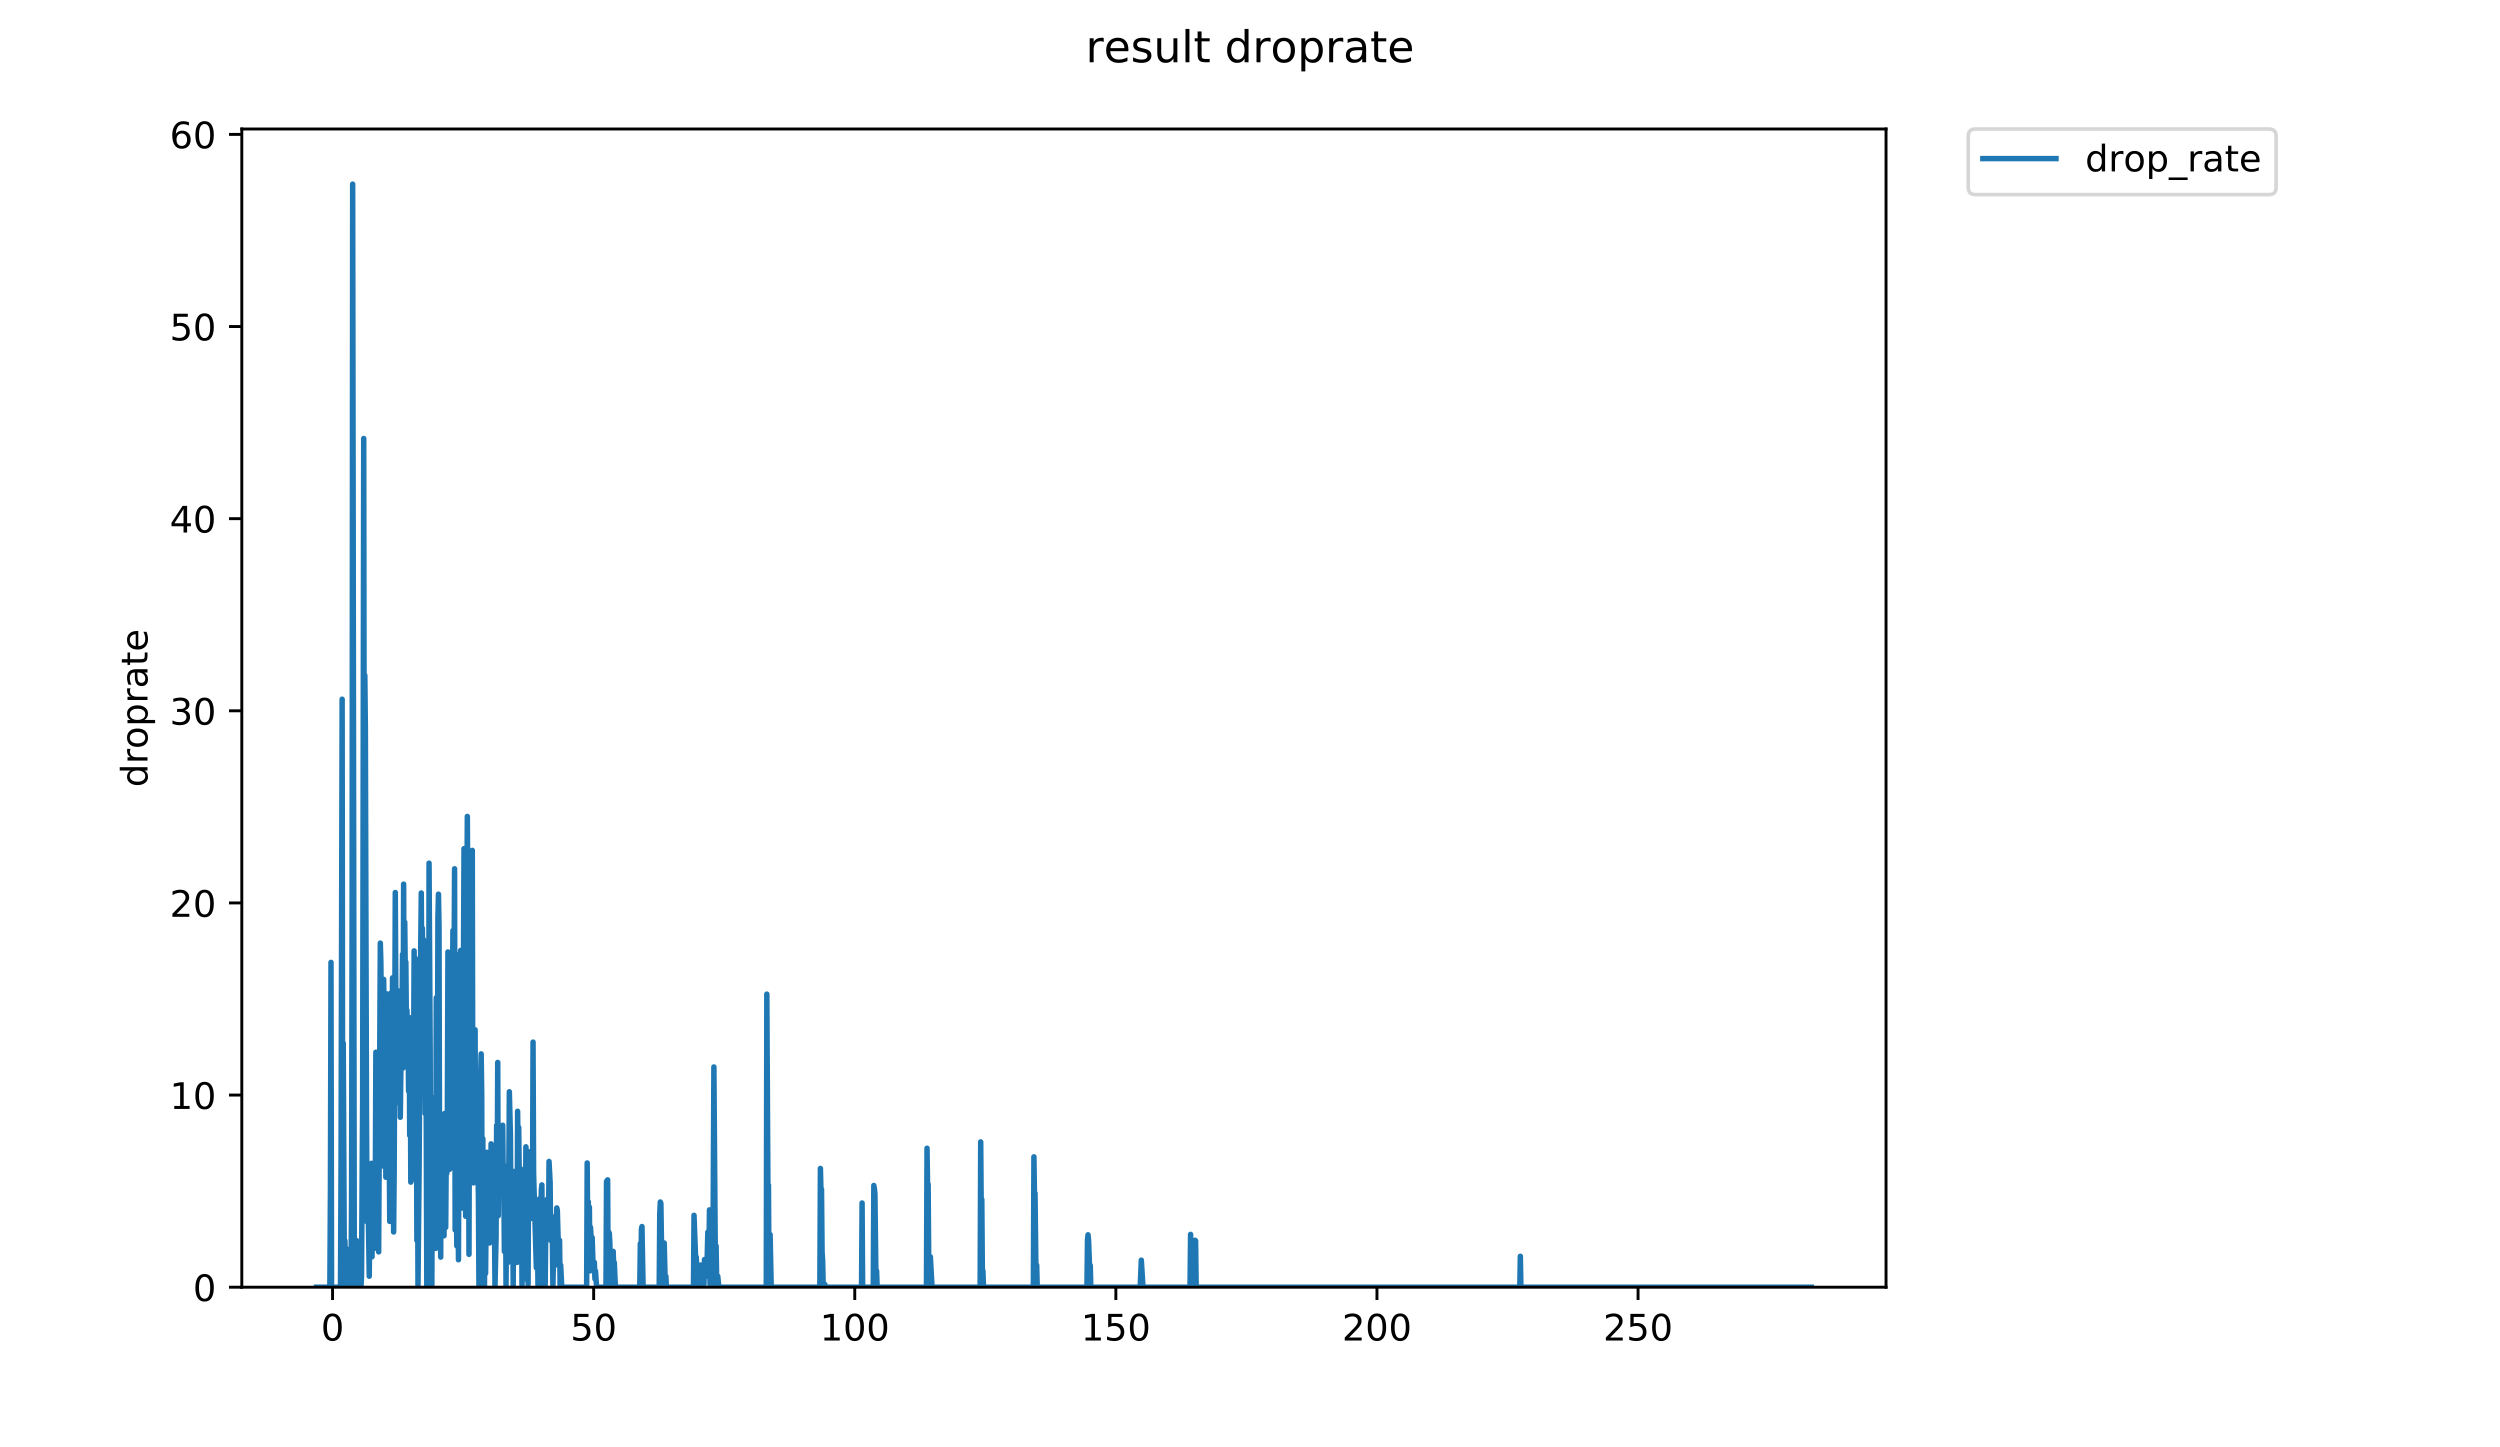 <?xml version="1.0" encoding="utf-8" standalone="no"?>
<!DOCTYPE svg PUBLIC "-//W3C//DTD SVG 1.1//EN"
  "http://www.w3.org/Graphics/SVG/1.1/DTD/svg11.dtd">
<!-- Created with matplotlib (https://matplotlib.org/) -->
<svg height="396pt" version="1.1" viewBox="0 0 684 396" width="684pt" xmlns="http://www.w3.org/2000/svg" xmlns:xlink="http://www.w3.org/1999/xlink">
 <defs>
  <style type="text/css">
*{stroke-linecap:butt;stroke-linejoin:round;}
  </style>
 </defs>
 <g id="figure_1">
  <g id="patch_1">
   <path d="M 0 396 
L 684 396 
L 684 0 
L 0 0 
z
" style="fill:#ffffff;"/>
  </g>
  <g id="axes_1">
   <g id="patch_2">
    <path d="M 66.159 352.174 
L 516.019 352.174 
L 516.019 35.293 
L 66.159 35.293 
z
" style="fill:#ffffff;"/>
   </g>
   <g id="matplotlib.axis_1">
    <g id="xtick_1">
     <g id="line2d_1">
      <defs>
       <path d="M 0 0 
L 0 3.5 
" id="mb19cd7036c" style="stroke:#000000;stroke-width:0.8;"/>
      </defs>
      <g>
       <use style="stroke:#000000;stroke-width:0.8;" x="90.988" xlink:href="#mb19cd7036c" y="352.174"/>
      </g>
     </g>
     <g id="text_1">
      <!-- 0 -->
      <defs>
       <path d="M 31.781 66.406 
Q 24.172 66.406 20.328 58.906 
Q 16.5 51.422 16.5 36.375 
Q 16.5 21.391 20.328 13.891 
Q 24.172 6.391 31.781 6.391 
Q 39.453 6.391 43.281 13.891 
Q 47.125 21.391 47.125 36.375 
Q 47.125 51.422 43.281 58.906 
Q 39.453 66.406 31.781 66.406 
z
M 31.781 74.219 
Q 44.047 74.219 50.516 64.516 
Q 56.984 54.828 56.984 36.375 
Q 56.984 17.969 50.516 8.266 
Q 44.047 -1.422 31.781 -1.422 
Q 19.531 -1.422 13.062 8.266 
Q 6.594 17.969 6.594 36.375 
Q 6.594 54.828 13.062 64.516 
Q 19.531 74.219 31.781 74.219 
z
" id="DejaVuSans-48"/>
      </defs>
      <g transform="translate(87.807 366.773)scale(0.1 -0.1)">
       <use xlink:href="#DejaVuSans-48"/>
      </g>
     </g>
    </g>
    <g id="xtick_2">
     <g id="line2d_2">
      <g>
       <use style="stroke:#000000;stroke-width:0.8;" x="162.425" xlink:href="#mb19cd7036c" y="352.174"/>
      </g>
     </g>
     <g id="text_2">
      <!-- 50 -->
      <defs>
       <path d="M 10.797 72.906 
L 49.516 72.906 
L 49.516 64.594 
L 19.828 64.594 
L 19.828 46.734 
Q 21.969 47.469 24.109 47.828 
Q 26.266 48.188 28.422 48.188 
Q 40.625 48.188 47.75 41.5 
Q 54.891 34.812 54.891 23.391 
Q 54.891 11.625 47.562 5.094 
Q 40.234 -1.422 26.906 -1.422 
Q 22.312 -1.422 17.547 -0.641 
Q 12.797 0.141 7.719 1.703 
L 7.719 11.625 
Q 12.109 9.234 16.797 8.062 
Q 21.484 6.891 26.703 6.891 
Q 35.156 6.891 40.078 11.328 
Q 45.016 15.766 45.016 23.391 
Q 45.016 31 40.078 35.438 
Q 35.156 39.891 26.703 39.891 
Q 22.75 39.891 18.812 39.016 
Q 14.891 38.141 10.797 36.281 
z
" id="DejaVuSans-53"/>
      </defs>
      <g transform="translate(156.062 366.773)scale(0.1 -0.1)">
       <use xlink:href="#DejaVuSans-53"/>
       <use x="63.623" xlink:href="#DejaVuSans-48"/>
      </g>
     </g>
    </g>
    <g id="xtick_3">
     <g id="line2d_3">
      <g>
       <use style="stroke:#000000;stroke-width:0.8;" x="233.862" xlink:href="#mb19cd7036c" y="352.174"/>
      </g>
     </g>
     <g id="text_3">
      <!-- 100 -->
      <defs>
       <path d="M 12.406 8.297 
L 28.516 8.297 
L 28.516 63.922 
L 10.984 60.406 
L 10.984 69.391 
L 28.422 72.906 
L 38.281 72.906 
L 38.281 8.297 
L 54.391 8.297 
L 54.391 0 
L 12.406 0 
z
" id="DejaVuSans-49"/>
      </defs>
      <g transform="translate(224.318 366.773)scale(0.1 -0.1)">
       <use xlink:href="#DejaVuSans-49"/>
       <use x="63.623" xlink:href="#DejaVuSans-48"/>
       <use x="127.246" xlink:href="#DejaVuSans-48"/>
      </g>
     </g>
    </g>
    <g id="xtick_4">
     <g id="line2d_4">
      <g>
       <use style="stroke:#000000;stroke-width:0.8;" x="305.298" xlink:href="#mb19cd7036c" y="352.174"/>
      </g>
     </g>
     <g id="text_4">
      <!-- 150 -->
      <g transform="translate(295.755 366.773)scale(0.1 -0.1)">
       <use xlink:href="#DejaVuSans-49"/>
       <use x="63.623" xlink:href="#DejaVuSans-53"/>
       <use x="127.246" xlink:href="#DejaVuSans-48"/>
      </g>
     </g>
    </g>
    <g id="xtick_5">
     <g id="line2d_5">
      <g>
       <use style="stroke:#000000;stroke-width:0.8;" x="376.735" xlink:href="#mb19cd7036c" y="352.174"/>
      </g>
     </g>
     <g id="text_5">
      <!-- 200 -->
      <defs>
       <path d="M 19.188 8.297 
L 53.609 8.297 
L 53.609 0 
L 7.328 0 
L 7.328 8.297 
Q 12.938 14.109 22.625 23.891 
Q 32.328 33.688 34.812 36.531 
Q 39.547 41.844 41.422 45.531 
Q 43.312 49.219 43.312 52.781 
Q 43.312 58.594 39.234 62.25 
Q 35.156 65.922 28.609 65.922 
Q 23.969 65.922 18.812 64.312 
Q 13.672 62.703 7.812 59.422 
L 7.812 69.391 
Q 13.766 71.781 18.938 73 
Q 24.125 74.219 28.422 74.219 
Q 39.75 74.219 46.484 68.547 
Q 53.219 62.891 53.219 53.422 
Q 53.219 48.922 51.531 44.891 
Q 49.859 40.875 45.406 35.406 
Q 44.188 33.984 37.641 27.219 
Q 31.109 20.453 19.188 8.297 
z
" id="DejaVuSans-50"/>
      </defs>
      <g transform="translate(367.191 366.773)scale(0.1 -0.1)">
       <use xlink:href="#DejaVuSans-50"/>
       <use x="63.623" xlink:href="#DejaVuSans-48"/>
       <use x="127.246" xlink:href="#DejaVuSans-48"/>
      </g>
     </g>
    </g>
    <g id="xtick_6">
     <g id="line2d_6">
      <g>
       <use style="stroke:#000000;stroke-width:0.8;" x="448.172" xlink:href="#mb19cd7036c" y="352.174"/>
      </g>
     </g>
     <g id="text_6">
      <!-- 250 -->
      <g transform="translate(438.628 366.773)scale(0.1 -0.1)">
       <use xlink:href="#DejaVuSans-50"/>
       <use x="63.623" xlink:href="#DejaVuSans-53"/>
       <use x="127.246" xlink:href="#DejaVuSans-48"/>
      </g>
     </g>
    </g>
   </g>
   <g id="matplotlib.axis_2">
    <g id="ytick_1">
     <g id="line2d_7">
      <defs>
       <path d="M 0 0 
L -3.5 0 
" id="m69c8b6171e" style="stroke:#000000;stroke-width:0.8;"/>
      </defs>
      <g>
       <use style="stroke:#000000;stroke-width:0.8;" x="66.159" xlink:href="#m69c8b6171e" y="352.174"/>
      </g>
     </g>
     <g id="text_7">
      <!-- 0 -->
      <g transform="translate(52.796 355.973)scale(0.1 -0.1)">
       <use xlink:href="#DejaVuSans-48"/>
      </g>
     </g>
    </g>
    <g id="ytick_2">
     <g id="line2d_8">
      <g>
       <use style="stroke:#000000;stroke-width:0.8;" x="66.159" xlink:href="#m69c8b6171e" y="299.607"/>
      </g>
     </g>
     <g id="text_8">
      <!-- 10 -->
      <g transform="translate(46.434 303.406)scale(0.1 -0.1)">
       <use xlink:href="#DejaVuSans-49"/>
       <use x="63.623" xlink:href="#DejaVuSans-48"/>
      </g>
     </g>
    </g>
    <g id="ytick_3">
     <g id="line2d_9">
      <g>
       <use style="stroke:#000000;stroke-width:0.8;" x="66.159" xlink:href="#m69c8b6171e" y="247.039"/>
      </g>
     </g>
     <g id="text_9">
      <!-- 20 -->
      <g transform="translate(46.434 250.838)scale(0.1 -0.1)">
       <use xlink:href="#DejaVuSans-50"/>
       <use x="63.623" xlink:href="#DejaVuSans-48"/>
      </g>
     </g>
    </g>
    <g id="ytick_4">
     <g id="line2d_10">
      <g>
       <use style="stroke:#000000;stroke-width:0.8;" x="66.159" xlink:href="#m69c8b6171e" y="194.471"/>
      </g>
     </g>
     <g id="text_10">
      <!-- 30 -->
      <defs>
       <path d="M 40.578 39.312 
Q 47.656 37.797 51.625 33 
Q 55.609 28.219 55.609 21.188 
Q 55.609 10.406 48.188 4.484 
Q 40.766 -1.422 27.094 -1.422 
Q 22.516 -1.422 17.656 -0.516 
Q 12.797 0.391 7.625 2.203 
L 7.625 11.719 
Q 11.719 9.328 16.594 8.109 
Q 21.484 6.891 26.812 6.891 
Q 36.078 6.891 40.938 10.547 
Q 45.797 14.203 45.797 21.188 
Q 45.797 27.641 41.281 31.266 
Q 36.766 34.906 28.719 34.906 
L 20.219 34.906 
L 20.219 43.016 
L 29.109 43.016 
Q 36.375 43.016 40.234 45.922 
Q 44.094 48.828 44.094 54.297 
Q 44.094 59.906 40.109 62.906 
Q 36.141 65.922 28.719 65.922 
Q 24.656 65.922 20.016 65.031 
Q 15.375 64.156 9.812 62.312 
L 9.812 71.094 
Q 15.438 72.656 20.344 73.438 
Q 25.25 74.219 29.594 74.219 
Q 40.828 74.219 47.359 69.109 
Q 53.906 64.016 53.906 55.328 
Q 53.906 49.266 50.438 45.094 
Q 46.969 40.922 40.578 39.312 
z
" id="DejaVuSans-51"/>
      </defs>
      <g transform="translate(46.434 198.27)scale(0.1 -0.1)">
       <use xlink:href="#DejaVuSans-51"/>
       <use x="63.623" xlink:href="#DejaVuSans-48"/>
      </g>
     </g>
    </g>
    <g id="ytick_5">
     <g id="line2d_11">
      <g>
       <use style="stroke:#000000;stroke-width:0.8;" x="66.159" xlink:href="#m69c8b6171e" y="141.904"/>
      </g>
     </g>
     <g id="text_11">
      <!-- 40 -->
      <defs>
       <path d="M 37.797 64.312 
L 12.891 25.391 
L 37.797 25.391 
z
M 35.203 72.906 
L 47.609 72.906 
L 47.609 25.391 
L 58.016 25.391 
L 58.016 17.188 
L 47.609 17.188 
L 47.609 0 
L 37.797 0 
L 37.797 17.188 
L 4.891 17.188 
L 4.891 26.703 
z
" id="DejaVuSans-52"/>
      </defs>
      <g transform="translate(46.434 145.703)scale(0.1 -0.1)">
       <use xlink:href="#DejaVuSans-52"/>
       <use x="63.623" xlink:href="#DejaVuSans-48"/>
      </g>
     </g>
    </g>
    <g id="ytick_6">
     <g id="line2d_12">
      <g>
       <use style="stroke:#000000;stroke-width:0.8;" x="66.159" xlink:href="#m69c8b6171e" y="89.336"/>
      </g>
     </g>
     <g id="text_12">
      <!-- 50 -->
      <g transform="translate(46.434 93.135)scale(0.1 -0.1)">
       <use xlink:href="#DejaVuSans-53"/>
       <use x="63.623" xlink:href="#DejaVuSans-48"/>
      </g>
     </g>
    </g>
    <g id="ytick_7">
     <g id="line2d_13">
      <g>
       <use style="stroke:#000000;stroke-width:0.8;" x="66.159" xlink:href="#m69c8b6171e" y="36.768"/>
      </g>
     </g>
     <g id="text_13">
      <!-- 60 -->
      <defs>
       <path d="M 33.016 40.375 
Q 26.375 40.375 22.484 35.828 
Q 18.609 31.297 18.609 23.391 
Q 18.609 15.531 22.484 10.953 
Q 26.375 6.391 33.016 6.391 
Q 39.656 6.391 43.531 10.953 
Q 47.406 15.531 47.406 23.391 
Q 47.406 31.297 43.531 35.828 
Q 39.656 40.375 33.016 40.375 
z
M 52.594 71.297 
L 52.594 62.312 
Q 48.875 64.062 45.094 64.984 
Q 41.312 65.922 37.594 65.922 
Q 27.828 65.922 22.672 59.328 
Q 17.531 52.734 16.797 39.406 
Q 19.672 43.656 24.016 45.922 
Q 28.375 48.188 33.594 48.188 
Q 44.578 48.188 50.953 41.516 
Q 57.328 34.859 57.328 23.391 
Q 57.328 12.156 50.688 5.359 
Q 44.047 -1.422 33.016 -1.422 
Q 20.359 -1.422 13.672 8.266 
Q 6.984 17.969 6.984 36.375 
Q 6.984 53.656 15.188 63.938 
Q 23.391 74.219 37.203 74.219 
Q 40.922 74.219 44.703 73.484 
Q 48.484 72.75 52.594 71.297 
z
" id="DejaVuSans-54"/>
      </defs>
      <g transform="translate(46.434 40.567)scale(0.1 -0.1)">
       <use xlink:href="#DejaVuSans-54"/>
       <use x="63.623" xlink:href="#DejaVuSans-48"/>
      </g>
     </g>
    </g>
    <g id="text_14">
     <!-- droprate -->
     <defs>
      <path d="M 45.406 46.391 
L 45.406 75.984 
L 54.391 75.984 
L 54.391 0 
L 45.406 0 
L 45.406 8.203 
Q 42.578 3.328 38.25 0.953 
Q 33.938 -1.422 27.875 -1.422 
Q 17.969 -1.422 11.734 6.484 
Q 5.516 14.406 5.516 27.297 
Q 5.516 40.188 11.734 48.094 
Q 17.969 56 27.875 56 
Q 33.938 56 38.25 53.625 
Q 42.578 51.266 45.406 46.391 
z
M 14.797 27.297 
Q 14.797 17.391 18.875 11.75 
Q 22.953 6.109 30.078 6.109 
Q 37.203 6.109 41.297 11.75 
Q 45.406 17.391 45.406 27.297 
Q 45.406 37.203 41.297 42.844 
Q 37.203 48.484 30.078 48.484 
Q 22.953 48.484 18.875 42.844 
Q 14.797 37.203 14.797 27.297 
z
" id="DejaVuSans-100"/>
      <path d="M 41.109 46.297 
Q 39.594 47.172 37.812 47.578 
Q 36.031 48 33.891 48 
Q 26.266 48 22.188 43.047 
Q 18.109 38.094 18.109 28.812 
L 18.109 0 
L 9.078 0 
L 9.078 54.688 
L 18.109 54.688 
L 18.109 46.188 
Q 20.953 51.172 25.484 53.578 
Q 30.031 56 36.531 56 
Q 37.453 56 38.578 55.875 
Q 39.703 55.766 41.062 55.516 
z
" id="DejaVuSans-114"/>
      <path d="M 30.609 48.391 
Q 23.391 48.391 19.188 42.75 
Q 14.984 37.109 14.984 27.297 
Q 14.984 17.484 19.156 11.844 
Q 23.344 6.203 30.609 6.203 
Q 37.797 6.203 41.984 11.859 
Q 46.188 17.531 46.188 27.297 
Q 46.188 37.016 41.984 42.703 
Q 37.797 48.391 30.609 48.391 
z
M 30.609 56 
Q 42.328 56 49.016 48.375 
Q 55.719 40.766 55.719 27.297 
Q 55.719 13.875 49.016 6.219 
Q 42.328 -1.422 30.609 -1.422 
Q 18.844 -1.422 12.172 6.219 
Q 5.516 13.875 5.516 27.297 
Q 5.516 40.766 12.172 48.375 
Q 18.844 56 30.609 56 
z
" id="DejaVuSans-111"/>
      <path d="M 18.109 8.203 
L 18.109 -20.797 
L 9.078 -20.797 
L 9.078 54.688 
L 18.109 54.688 
L 18.109 46.391 
Q 20.953 51.266 25.266 53.625 
Q 29.594 56 35.594 56 
Q 45.562 56 51.781 48.094 
Q 58.016 40.188 58.016 27.297 
Q 58.016 14.406 51.781 6.484 
Q 45.562 -1.422 35.594 -1.422 
Q 29.594 -1.422 25.266 0.953 
Q 20.953 3.328 18.109 8.203 
z
M 48.688 27.297 
Q 48.688 37.203 44.609 42.844 
Q 40.531 48.484 33.406 48.484 
Q 26.266 48.484 22.188 42.844 
Q 18.109 37.203 18.109 27.297 
Q 18.109 17.391 22.188 11.75 
Q 26.266 6.109 33.406 6.109 
Q 40.531 6.109 44.609 11.75 
Q 48.688 17.391 48.688 27.297 
z
" id="DejaVuSans-112"/>
      <path d="M 34.281 27.484 
Q 23.391 27.484 19.188 25 
Q 14.984 22.516 14.984 16.5 
Q 14.984 11.719 18.141 8.906 
Q 21.297 6.109 26.703 6.109 
Q 34.188 6.109 38.703 11.406 
Q 43.219 16.703 43.219 25.484 
L 43.219 27.484 
z
M 52.203 31.203 
L 52.203 0 
L 43.219 0 
L 43.219 8.297 
Q 40.141 3.328 35.547 0.953 
Q 30.953 -1.422 24.312 -1.422 
Q 15.922 -1.422 10.953 3.297 
Q 6 8.016 6 15.922 
Q 6 25.141 12.172 29.828 
Q 18.359 34.516 30.609 34.516 
L 43.219 34.516 
L 43.219 35.406 
Q 43.219 41.609 39.141 45 
Q 35.062 48.391 27.688 48.391 
Q 23 48.391 18.547 47.266 
Q 14.109 46.141 10.016 43.891 
L 10.016 52.203 
Q 14.938 54.109 19.578 55.047 
Q 24.219 56 28.609 56 
Q 40.484 56 46.344 49.844 
Q 52.203 43.703 52.203 31.203 
z
" id="DejaVuSans-97"/>
      <path d="M 18.312 70.219 
L 18.312 54.688 
L 36.812 54.688 
L 36.812 47.703 
L 18.312 47.703 
L 18.312 18.016 
Q 18.312 11.328 20.141 9.422 
Q 21.969 7.516 27.594 7.516 
L 36.812 7.516 
L 36.812 0 
L 27.594 0 
Q 17.188 0 13.234 3.875 
Q 9.281 7.766 9.281 18.016 
L 9.281 47.703 
L 2.688 47.703 
L 2.688 54.688 
L 9.281 54.688 
L 9.281 70.219 
z
" id="DejaVuSans-116"/>
      <path d="M 56.203 29.594 
L 56.203 25.203 
L 14.891 25.203 
Q 15.484 15.922 20.484 11.062 
Q 25.484 6.203 34.422 6.203 
Q 39.594 6.203 44.453 7.469 
Q 49.312 8.734 54.109 11.281 
L 54.109 2.781 
Q 49.266 0.734 44.188 -0.344 
Q 39.109 -1.422 33.891 -1.422 
Q 20.797 -1.422 13.156 6.188 
Q 5.516 13.812 5.516 26.812 
Q 5.516 40.234 12.766 48.109 
Q 20.016 56 32.328 56 
Q 43.359 56 49.781 48.891 
Q 56.203 41.797 56.203 29.594 
z
M 47.219 32.234 
Q 47.125 39.594 43.094 43.984 
Q 39.062 48.391 32.422 48.391 
Q 24.906 48.391 20.391 44.141 
Q 15.875 39.891 15.188 32.172 
z
" id="DejaVuSans-101"/>
     </defs>
     <g transform="translate(40.354 215.352)rotate(-90)scale(0.1 -0.1)">
      <use xlink:href="#DejaVuSans-100"/>
      <use x="63.477" xlink:href="#DejaVuSans-114"/>
      <use x="104.559" xlink:href="#DejaVuSans-111"/>
      <use x="165.74" xlink:href="#DejaVuSans-112"/>
      <use x="229.217" xlink:href="#DejaVuSans-114"/>
      <use x="270.33" xlink:href="#DejaVuSans-97"/>
      <use x="331.609" xlink:href="#DejaVuSans-116"/>
      <use x="370.818" xlink:href="#DejaVuSans-101"/>
     </g>
    </g>
   </g>
   <g id="line2d_14">
    <path clip-path="url(#pde788e095f)" d="M 86.607 352.174 
L 90.247 352.174 
L 90.407 325.17 
L 90.558 263.306 
L 90.713 352.174 
L 93.157 352.174 
L 93.308 319.273 
L 93.61 191.299 
L 93.76 331.752 
L 93.912 285.433 
L 94.214 346.925 
L 94.365 339.426 
L 94.669 352.174 
L 94.821 341.705 
L 94.971 342.341 
L 95.273 352.174 
L 95.424 352.174 
L 95.576 346.94 
L 95.885 352.174 
L 96.037 350.679 
L 96.189 328.448 
L 96.339 247.795 
L 96.489 50.383 
L 96.943 352.174 
L 97.093 342.299 
L 97.246 341.735 
L 97.398 352.174 
L 97.549 339.408 
L 97.701 345.463 
L 97.854 342.453 
L 98.004 343.878 
L 98.155 349.162 
L 98.306 349.912 
L 98.456 345.377 
L 98.609 352.174 
L 98.76 352.174 
L 98.91 349.162 
L 99.213 302.003 
L 99.514 119.969 
L 99.664 240.667 
L 99.814 184.776 
L 99.967 199.101 
L 100.269 303.836 
L 100.422 334.304 
L 100.572 319.79 
L 101.027 349.175 
L 101.329 319.836 
L 101.48 332.593 
L 101.631 318.284 
L 101.782 343.854 
L 101.933 319.037 
L 102.084 334.073 
L 102.234 324.906 
L 102.384 341.57 
L 102.534 324.866 
L 102.684 324.906 
L 102.834 287.883 
L 102.987 334.329 
L 103.14 300.2 
L 103.294 300.943 
L 103.447 288.321 
L 103.6 342.508 
L 104.052 258.034 
L 104.203 263.179 
L 104.666 317.029 
L 104.816 319.037 
L 104.968 267.946 
L 105.12 278.04 
L 105.271 307.116 
L 105.422 282.887 
L 105.573 322.093 
L 105.88 271.935 
L 106.031 288.251 
L 106.182 275.891 
L 106.636 334.177 
L 106.788 320.066 
L 106.939 271.706 
L 107.09 272.458 
L 107.242 301.931 
L 107.395 267.531 
L 107.697 337.069 
L 107.848 320.679 
L 108.151 244.189 
L 108.303 273.771 
L 108.455 270.668 
L 108.915 286.84 
L 109.066 271.185 
L 109.218 301.859 
L 109.369 283.934 
L 109.521 305.681 
L 109.824 280.934 
L 109.976 279.847 
L 110.13 261.106 
L 110.282 292.183 
L 110.432 241.903 
L 110.584 280.832 
L 110.735 252.296 
L 110.886 266.072 
L 111.038 263.19 
L 111.188 279.667 
L 111.338 276.428 
L 111.49 290.595 
L 111.64 285.709 
L 111.791 298.549 
L 111.942 278.369 
L 112.092 310.634 
L 112.243 288.067 
L 112.394 323.432 
L 112.544 321.296 
L 112.848 303.292 
L 113.001 281.936 
L 113.153 290.683 
L 113.304 260.162 
L 113.454 294.69 
L 113.604 262.166 
L 113.755 322.845 
L 113.906 287.313 
L 114.057 339.371 
L 114.208 303.221 
L 114.359 352.174 
L 114.661 320.407 
L 114.962 272.755 
L 115.263 244.324 
L 115.414 272.755 
L 115.564 253.987 
L 115.717 275.902 
L 115.868 257.073 
L 116.019 296.363 
L 116.171 273.21 
L 116.321 304.66 
L 116.472 285.05 
L 116.622 306.857 
L 116.773 352.174 
L 117.231 352.174 
L 117.388 236.163 
L 117.698 287.867 
L 117.85 352.174 
L 118 343.111 
L 118.151 352.174 
L 118.301 315.218 
L 118.451 309.756 
L 118.607 317.031 
L 118.759 307.93 
L 118.91 331.117 
L 119.06 300.06 
L 119.211 341.57 
L 119.361 272.983 
L 119.511 328.727 
L 119.662 304.591 
L 119.813 251.112 
L 119.965 244.649 
L 120.119 253.702 
L 120.27 319.929 
L 120.574 343.949 
L 120.727 307.499 
L 120.878 318.332 
L 121.03 306.561 
L 121.183 306.625 
L 121.487 338.107 
L 121.64 304.655 
L 121.791 306.168 
L 121.944 335.816 
L 122.096 315.482 
L 122.249 321.034 
L 122.401 303.292 
L 122.553 260.46 
L 122.861 285.456 
L 123.011 319.929 
L 123.163 276.435 
L 123.314 265.566 
L 123.465 295.852 
L 123.618 294.596 
L 123.918 254.603 
L 124.069 279.667 
L 124.219 266.827 
L 124.371 237.7 
L 124.523 336.516 
L 124.674 320.498 
L 124.829 324.353 
L 124.98 340.894 
L 125.132 289.451 
L 125.434 344.664 
L 125.739 260.978 
L 125.89 269.568 
L 126.04 260.03 
L 126.191 305.969 
L 126.342 307.804 
L 126.494 330.52 
L 126.95 232.191 
L 127.405 332.76 
L 127.708 251.688 
L 127.86 223.376 
L 128.011 246.888 
L 128.314 343.188 
L 128.464 290.152 
L 128.617 310.595 
L 128.921 297.075 
L 129.073 274.935 
L 129.223 232.668 
L 129.376 316.434 
L 129.527 323.637 
L 129.677 311.271 
L 129.829 318.477 
L 129.983 281.738 
L 130.136 315.741 
L 130.286 318.186 
L 130.437 313.82 
L 130.59 320.112 
L 130.741 319.037 
L 130.892 327.428 
L 131.043 352.174 
L 131.346 352.174 
L 131.498 294.514 
L 131.649 288.342 
L 131.8 299.456 
L 131.951 349.17 
L 132.102 311.506 
L 132.253 332.621 
L 132.404 318.235 
L 132.555 352.174 
L 132.706 320.543 
L 132.857 348.403 
L 133.158 315.271 
L 133.461 333.427 
L 133.612 322.803 
L 133.913 340.09 
L 134.064 318.332 
L 134.215 323.556 
L 134.366 312.956 
L 134.668 331.117 
L 134.819 339.389 
L 134.97 323.556 
L 135.121 334.803 
L 135.272 333.346 
L 135.423 352.174 
L 135.725 338.618 
L 135.877 307.93 
L 136.028 323.637 
L 136.179 290.683 
L 136.331 332.621 
L 136.481 315.973 
L 136.632 314.464 
L 136.784 310.812 
L 136.935 325.89 
L 137.086 316.076 
L 137.237 322.093 
L 137.389 319.179 
L 137.54 307.867 
L 137.691 323.556 
L 137.842 321.963 
L 137.993 342.412 
L 138.144 322.049 
L 138.295 319.084 
L 138.447 352.174 
L 138.6 332.07 
L 138.752 331.237 
L 138.903 334.877 
L 139.053 345.367 
L 139.355 298.703 
L 139.655 310.574 
L 139.806 338.56 
L 139.956 335.582 
L 140.109 324.546 
L 140.26 326.641 
L 140.411 352.174 
L 140.562 320.498 
L 140.712 321.163 
L 140.863 328.04 
L 141.013 326.495 
L 141.164 337.047 
L 141.315 335.606 
L 141.466 345.396 
L 141.616 304.044 
L 141.767 316.676 
L 141.917 308.431 
L 142.068 322.676 
L 142.219 325.739 
L 142.369 319.697 
L 142.52 320.498 
L 142.67 325.023 
L 142.822 352.174 
L 143.125 321.208 
L 143.276 322.718 
L 143.427 349.924 
L 143.579 320.588 
L 143.73 341.646 
L 143.881 313.765 
L 144.333 321.385 
L 144.484 351.421 
L 144.635 315.112 
L 144.785 321.252 
L 144.936 318.942 
L 145.087 322.76 
L 145.237 318.235 
L 145.388 330.302 
L 145.539 333.346 
L 145.69 327.25 
L 145.841 285.119 
L 145.992 321.029 
L 146.746 346.872 
L 147.049 340.159 
L 147.2 352.174 
L 147.352 332.76 
L 147.502 332.565 
L 147.653 327.935 
L 147.803 352.174 
L 148.103 325.625 
L 148.253 324.189 
L 148.403 338.56 
L 148.555 331.057 
L 148.705 332.593 
L 148.856 330.965 
L 149.006 337.09 
L 149.157 352.174 
L 149.308 337.176 
L 149.459 338.56 
L 149.761 328.074 
L 150.062 337.885 
L 150.214 317.777 
L 150.516 323.515 
L 150.667 339.353 
L 150.818 332.649 
L 150.971 333.56 
L 151.122 337.844 
L 151.275 352.174 
L 151.426 344.675 
L 151.579 343.984 
L 151.73 340.142 
L 151.883 346.184 
L 152.34 330.489 
L 152.491 331.177 
L 152.794 342.467 
L 152.945 343.902 
L 153.096 339.353 
L 153.247 352.174 
L 153.397 346.132 
L 153.699 352.174 
L 160.503 352.174 
L 160.653 318.186 
L 160.804 337.824 
L 160.954 328.76 
L 161.105 334.803 
L 161.256 330.271 
L 161.408 347.707 
L 161.561 335.77 
L 161.862 340.861 
L 162.013 338.579 
L 162.318 347.751 
L 162.469 347.668 
L 162.62 345.386 
L 162.771 349.915 
L 162.924 347.719 
L 163.228 352.174 
L 165.793 352.174 
L 165.946 323.217 
L 166.248 322.803 
L 166.398 352.174 
L 166.549 337.09 
L 166.703 337.387 
L 166.854 340.124 
L 167.004 349.149 
L 167.159 348.483 
L 167.316 352.174 
L 167.467 343.175 
L 167.618 352.174 
L 167.769 342.384 
L 167.92 346.895 
L 168.071 345.415 
L 168.373 352.174 
L 175.04 352.174 
L 175.193 340.244 
L 175.343 349.157 
L 175.493 336.29 
L 175.644 335.582 
L 175.95 352.174 
L 180.357 352.174 
L 180.509 332.07 
L 180.66 328.861 
L 180.814 329.222 
L 181.119 349.183 
L 181.27 343.89 
L 181.426 342.656 
L 181.576 352.174 
L 181.727 340.072 
L 182.029 352.174 
L 182.18 349.166 
L 182.331 352.174 
L 189.732 352.174 
L 189.882 332.509 
L 190.338 344.632 
L 190.489 343.878 
L 190.791 350.674 
L 190.942 352.174 
L 191.093 349.149 
L 191.243 349.149 
L 191.394 348.398 
L 191.545 346.141 
L 191.695 352.174 
L 191.846 346.123 
L 192 352.174 
L 192.15 352.174 
L 192.452 346.149 
L 192.602 351.419 
L 192.752 344.61 
L 192.903 348.398 
L 193.054 348.414 
L 193.205 346.141 
L 193.356 349.153 
L 193.657 337.112 
L 193.959 343.902 
L 194.109 331.026 
L 194.261 351.427 
L 194.412 331.811 
L 194.563 336.381 
L 194.715 352.174 
L 195.017 352.174 
L 195.32 291.925 
L 195.771 352.174 
L 195.921 340.845 
L 196.073 349.921 
L 196.223 349.905 
L 196.374 349.157 
L 196.675 352.174 
L 209.652 352.174 
L 209.802 271.999 
L 210.103 325.701 
L 210.253 324.229 
L 210.403 352.174 
L 210.553 352.174 
L 210.703 337.782 
L 211.003 352.174 
L 224.308 352.174 
L 224.462 319.689 
L 224.613 325.815 
L 224.766 325.369 
L 224.918 342.439 
L 225.077 344.993 
L 225.229 352.174 
L 225.38 351.422 
L 225.531 352.174 
L 225.683 351.421 
L 225.837 352.174 
L 235.716 352.174 
L 235.867 329.14 
L 236.018 352.174 
L 238.926 352.174 
L 239.077 324.349 
L 239.229 325.178 
L 239.38 326.641 
L 239.683 352.174 
L 239.835 347.707 
L 239.987 352.174 
L 253.478 352.174 
L 253.633 314.156 
L 253.786 324.664 
L 253.939 324 
L 254.093 344.77 
L 254.244 346.158 
L 254.395 349.162 
L 254.545 343.854 
L 254.998 352.174 
L 268.166 352.174 
L 268.317 312.43 
L 268.468 331.117 
L 268.621 328.178 
L 268.774 347.738 
L 268.926 347.681 
L 269.08 352.174 
L 282.727 352.174 
L 282.879 316.509 
L 283.031 326.786 
L 283.181 326.458 
L 283.484 352.174 
L 283.635 346.149 
L 283.785 352.174 
L 297.384 352.174 
L 297.535 339.353 
L 297.685 337.844 
L 297.838 339.426 
L 298.14 347.7 
L 298.293 346.217 
L 298.446 352.174 
L 311.956 352.174 
L 312.263 344.781 
L 312.724 352.174 
L 325.592 352.174 
L 325.743 337.728 
L 325.895 352.174 
L 326.661 352.174 
L 326.812 340.159 
L 326.963 339.334 
L 327.116 339.48 
L 327.268 352.174 
L 415.813 352.174 
L 415.964 343.72 
L 416.119 352.174 
L 495.571 352.174 
L 495.571 352.174 
" style="fill:none;stroke:#1f77b4;stroke-linecap:square;stroke-width:1.5;"/>
   </g>
   <g id="patch_3">
    <path d="M 66.159 352.174 
L 66.159 35.293 
" style="fill:none;stroke:#000000;stroke-linecap:square;stroke-linejoin:miter;stroke-width:0.8;"/>
   </g>
   <g id="patch_4">
    <path d="M 516.019 352.174 
L 516.019 35.293 
" style="fill:none;stroke:#000000;stroke-linecap:square;stroke-linejoin:miter;stroke-width:0.8;"/>
   </g>
   <g id="patch_5">
    <path d="M 66.159 352.174 
L 516.019 352.174 
" style="fill:none;stroke:#000000;stroke-linecap:square;stroke-linejoin:miter;stroke-width:0.8;"/>
   </g>
   <g id="patch_6">
    <path d="M 66.159 35.293 
L 516.019 35.293 
" style="fill:none;stroke:#000000;stroke-linecap:square;stroke-linejoin:miter;stroke-width:0.8;"/>
   </g>
   <g id="legend_1">
    <g id="patch_7">
     <path d="M 540.512 53.25 
L 620.748 53.25 
Q 622.748 53.25 622.748 51.25 
L 622.748 37.293 
Q 622.748 35.293 620.748 35.293 
L 540.512 35.293 
Q 538.512 35.293 538.512 37.293 
L 538.512 51.25 
Q 538.512 53.25 540.512 53.25 
z
" style="fill:#ffffff;opacity:0.8;stroke:#cccccc;stroke-linejoin:miter;"/>
    </g>
    <g id="line2d_15">
     <path d="M 542.512 43.392 
L 562.512 43.392 
" style="fill:none;stroke:#1f77b4;stroke-linecap:square;stroke-width:1.5;"/>
    </g>
    <g id="line2d_16"/>
    <g id="text_15">
     <!-- drop_rate -->
     <defs>
      <path d="M 50.984 -16.609 
L 50.984 -23.578 
L -0.984 -23.578 
L -0.984 -16.609 
z
" id="DejaVuSans-95"/>
     </defs>
     <g transform="translate(570.512 46.892)scale(0.1 -0.1)">
      <use xlink:href="#DejaVuSans-100"/>
      <use x="63.477" xlink:href="#DejaVuSans-114"/>
      <use x="104.559" xlink:href="#DejaVuSans-111"/>
      <use x="165.74" xlink:href="#DejaVuSans-112"/>
      <use x="229.217" xlink:href="#DejaVuSans-95"/>
      <use x="279.217" xlink:href="#DejaVuSans-114"/>
      <use x="320.33" xlink:href="#DejaVuSans-97"/>
      <use x="381.609" xlink:href="#DejaVuSans-116"/>
      <use x="420.818" xlink:href="#DejaVuSans-101"/>
     </g>
    </g>
   </g>
  </g>
  <g id="text_16">
   <!-- result droprate -->
   <defs>
    <path d="M 44.281 53.078 
L 44.281 44.578 
Q 40.484 46.531 36.375 47.5 
Q 32.281 48.484 27.875 48.484 
Q 21.188 48.484 17.844 46.438 
Q 14.5 44.391 14.5 40.281 
Q 14.5 37.156 16.891 35.375 
Q 19.281 33.594 26.516 31.984 
L 29.594 31.297 
Q 39.156 29.25 43.188 25.516 
Q 47.219 21.781 47.219 15.094 
Q 47.219 7.469 41.188 3.016 
Q 35.156 -1.422 24.609 -1.422 
Q 20.219 -1.422 15.453 -0.562 
Q 10.688 0.297 5.422 2 
L 5.422 11.281 
Q 10.406 8.688 15.234 7.391 
Q 20.062 6.109 24.812 6.109 
Q 31.156 6.109 34.562 8.281 
Q 37.984 10.453 37.984 14.406 
Q 37.984 18.062 35.516 20.016 
Q 33.062 21.969 24.703 23.781 
L 21.578 24.516 
Q 13.234 26.266 9.516 29.906 
Q 5.812 33.547 5.812 39.891 
Q 5.812 47.609 11.281 51.797 
Q 16.75 56 26.812 56 
Q 31.781 56 36.172 55.266 
Q 40.578 54.547 44.281 53.078 
z
" id="DejaVuSans-115"/>
    <path d="M 8.5 21.578 
L 8.5 54.688 
L 17.484 54.688 
L 17.484 21.922 
Q 17.484 14.156 20.5 10.266 
Q 23.531 6.391 29.594 6.391 
Q 36.859 6.391 41.078 11.031 
Q 45.312 15.672 45.312 23.688 
L 45.312 54.688 
L 54.297 54.688 
L 54.297 0 
L 45.312 0 
L 45.312 8.406 
Q 42.047 3.422 37.719 1 
Q 33.406 -1.422 27.688 -1.422 
Q 18.266 -1.422 13.375 4.438 
Q 8.5 10.297 8.5 21.578 
z
M 31.109 56 
z
" id="DejaVuSans-117"/>
    <path d="M 9.422 75.984 
L 18.406 75.984 
L 18.406 0 
L 9.422 0 
z
" id="DejaVuSans-108"/>
    <path id="DejaVuSans-32"/>
   </defs>
   <g transform="translate(297.048 17.038)scale(0.12 -0.12)">
    <use xlink:href="#DejaVuSans-114"/>
    <use x="41.082" xlink:href="#DejaVuSans-101"/>
    <use x="102.605" xlink:href="#DejaVuSans-115"/>
    <use x="154.705" xlink:href="#DejaVuSans-117"/>
    <use x="218.084" xlink:href="#DejaVuSans-108"/>
    <use x="245.867" xlink:href="#DejaVuSans-116"/>
    <use x="285.076" xlink:href="#DejaVuSans-32"/>
    <use x="316.863" xlink:href="#DejaVuSans-100"/>
    <use x="380.34" xlink:href="#DejaVuSans-114"/>
    <use x="421.422" xlink:href="#DejaVuSans-111"/>
    <use x="482.604" xlink:href="#DejaVuSans-112"/>
    <use x="546.08" xlink:href="#DejaVuSans-114"/>
    <use x="587.193" xlink:href="#DejaVuSans-97"/>
    <use x="648.473" xlink:href="#DejaVuSans-116"/>
    <use x="687.682" xlink:href="#DejaVuSans-101"/>
   </g>
  </g>
 </g>
 <defs>
  <clipPath id="pde788e095f">
   <rect height="316.881" width="449.861" x="66.159" y="35.293"/>
  </clipPath>
 </defs>
</svg>
